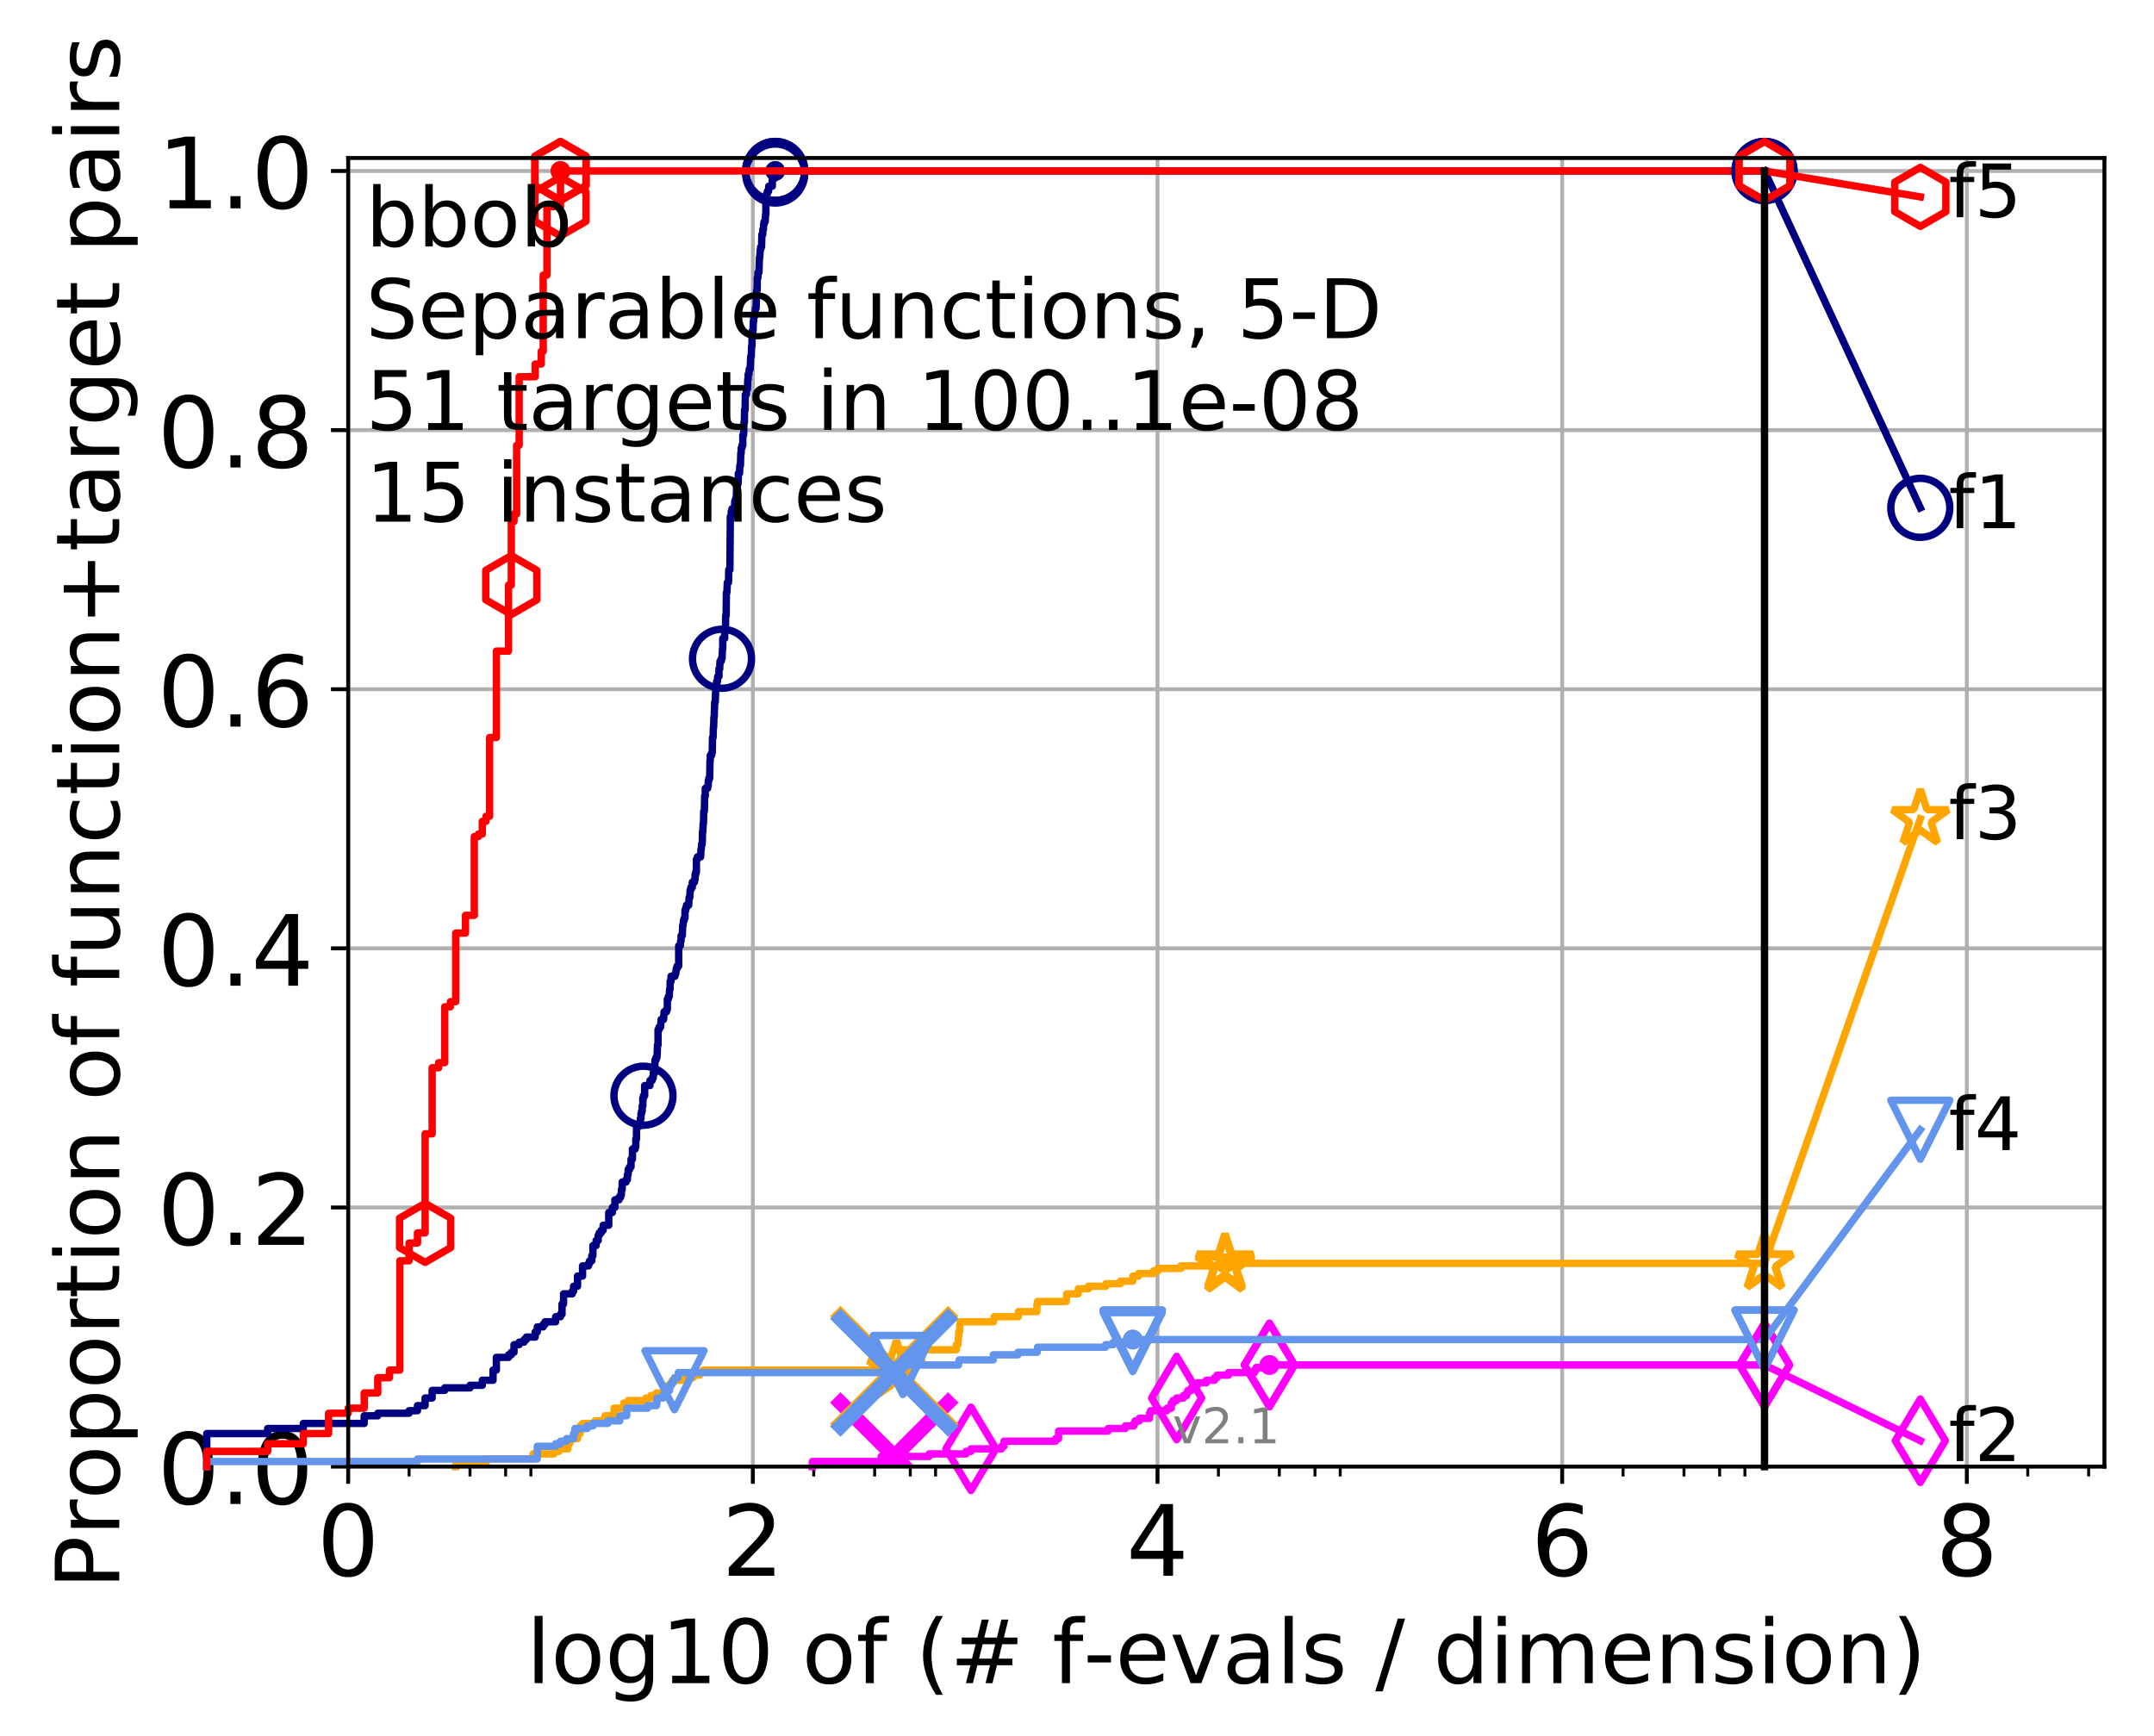 <?xml version="1.0" encoding="utf-8" standalone="no"?>
<!DOCTYPE svg PUBLIC "-//W3C//DTD SVG 1.1//EN"
  "http://www.w3.org/Graphics/SVG/1.1/DTD/svg11.dtd">
<!-- Created with matplotlib (http://matplotlib.org/) -->
<svg height="353pt" version="1.1" viewBox="0 0 438 353" width="438pt" xmlns="http://www.w3.org/2000/svg" xmlns:xlink="http://www.w3.org/1999/xlink">
 <defs>
  <style type="text/css">
*{stroke-linecap:butt;stroke-linejoin:round;}
  </style>
 </defs>
 <g id="figure_1">
  <g id="patch_1">
   <path d="M 0 353.222 
L 438.62 353.222 
L 438.62 0 
L 0 0 
z
" style="fill:#ffffff;"/>
  </g>
  <g id="axes_1">
   <g id="patch_2">
    <path d="M 70.8 298.245 
L 427.92 298.245 
L 427.92 32.133 
L 70.8 32.133 
z
" style="fill:#ffffff;"/>
   </g>
   <g id="matplotlib.axis_1">
    <g id="xtick_1">
     <g id="line2d_1">
      <path clip-path="url(#p7047ecd870)" d="M 70.8 298.245 
L 70.8 32.133 
" style="fill:none;stroke:#b0b0b0;stroke-linecap:square;stroke-width:0.8;"/>
     </g>
     <g id="line2d_2">
      <defs>
       <path d="M 0 0 
L 0 3.5 
" id="md9104c2214" style="stroke:#000000;stroke-width:0.8;"/>
      </defs>
      <g>
       <use style="stroke:#000000;stroke-width:0.8;" x="70.8" xlink:href="#md9104c2214" y="298.245"/>
      </g>
     </g>
     <g id="text_1">
      <!-- 0 -->
      <defs>
       <path d="M 31.781 66.406 
Q 24.172 66.406 20.328 58.906 
Q 16.5 51.422 16.5 36.375 
Q 16.5 21.391 20.328 13.891 
Q 24.172 6.391 31.781 6.391 
Q 39.453 6.391 43.281 13.891 
Q 47.125 21.391 47.125 36.375 
Q 47.125 51.422 43.281 58.906 
Q 39.453 66.406 31.781 66.406 
M 31.781 74.219 
Q 44.047 74.219 50.516 64.516 
Q 56.984 54.828 56.984 36.375 
Q 56.984 17.969 50.516 8.266 
Q 44.047 -1.422 31.781 -1.422 
Q 19.531 -1.422 13.062 8.266 
Q 6.594 17.969 6.594 36.375 
Q 6.594 54.828 13.062 64.516 
Q 19.531 74.219 31.781 74.219 
" id="DejaVuSans-30"/>
      </defs>
      <g transform="translate(64.438 320.442)scale(0.2 -0.2)">
       <use xlink:href="#DejaVuSans-30"/>
      </g>
     </g>
    </g>
    <g id="xtick_2">
     <g id="line2d_3">
      <path clip-path="url(#p7047ecd870)" d="M 153.086 298.245 
L 153.086 32.133 
" style="fill:none;stroke:#b0b0b0;stroke-linecap:square;stroke-width:0.8;"/>
     </g>
     <g id="line2d_4">
      <g>
       <use style="stroke:#000000;stroke-width:0.8;" x="153.086" xlink:href="#md9104c2214" y="298.245"/>
      </g>
     </g>
     <g id="text_2">
      <!-- 2 -->
      <defs>
       <path d="M 19.188 8.297 
L 53.609 8.297 
L 53.609 0 
L 7.328 0 
L 7.328 8.297 
Q 12.938 14.109 22.625 23.891 
Q 32.328 33.688 34.812 36.531 
Q 39.547 41.844 41.422 45.531 
Q 43.312 49.219 43.312 52.781 
Q 43.312 58.594 39.234 62.25 
Q 35.156 65.922 28.609 65.922 
Q 23.969 65.922 18.812 64.312 
Q 13.672 62.703 7.812 59.422 
L 7.812 69.391 
Q 13.766 71.781 18.938 73 
Q 24.125 74.219 28.422 74.219 
Q 39.75 74.219 46.484 68.547 
Q 53.219 62.891 53.219 53.422 
Q 53.219 48.922 51.531 44.891 
Q 49.859 40.875 45.406 35.406 
Q 44.188 33.984 37.641 27.219 
Q 31.109 20.453 19.188 8.297 
" id="DejaVuSans-32"/>
      </defs>
      <g transform="translate(146.723 320.442)scale(0.2 -0.2)">
       <use xlink:href="#DejaVuSans-32"/>
      </g>
     </g>
    </g>
    <g id="xtick_3">
     <g id="line2d_5">
      <path clip-path="url(#p7047ecd870)" d="M 235.371 298.245 
L 235.371 32.133 
" style="fill:none;stroke:#b0b0b0;stroke-linecap:square;stroke-width:0.8;"/>
     </g>
     <g id="line2d_6">
      <g>
       <use style="stroke:#000000;stroke-width:0.8;" x="235.371" xlink:href="#md9104c2214" y="298.245"/>
      </g>
     </g>
     <g id="text_3">
      <!-- 4 -->
      <defs>
       <path d="M 37.797 64.312 
L 12.891 25.391 
L 37.797 25.391 
z
M 35.203 72.906 
L 47.609 72.906 
L 47.609 25.391 
L 58.016 25.391 
L 58.016 17.188 
L 47.609 17.188 
L 47.609 0 
L 37.797 0 
L 37.797 17.188 
L 4.891 17.188 
L 4.891 26.703 
z
" id="DejaVuSans-34"/>
      </defs>
      <g transform="translate(229.009 320.442)scale(0.2 -0.2)">
       <use xlink:href="#DejaVuSans-34"/>
      </g>
     </g>
    </g>
    <g id="xtick_4">
     <g id="line2d_7">
      <path clip-path="url(#p7047ecd870)" d="M 317.657 298.245 
L 317.657 32.133 
" style="fill:none;stroke:#b0b0b0;stroke-linecap:square;stroke-width:0.8;"/>
     </g>
     <g id="line2d_8">
      <g>
       <use style="stroke:#000000;stroke-width:0.8;" x="317.657" xlink:href="#md9104c2214" y="298.245"/>
      </g>
     </g>
     <g id="text_4">
      <!-- 6 -->
      <defs>
       <path d="M 33.016 40.375 
Q 26.375 40.375 22.484 35.828 
Q 18.609 31.297 18.609 23.391 
Q 18.609 15.531 22.484 10.953 
Q 26.375 6.391 33.016 6.391 
Q 39.656 6.391 43.531 10.953 
Q 47.406 15.531 47.406 23.391 
Q 47.406 31.297 43.531 35.828 
Q 39.656 40.375 33.016 40.375 
M 52.594 71.297 
L 52.594 62.312 
Q 48.875 64.062 45.094 64.984 
Q 41.312 65.922 37.594 65.922 
Q 27.828 65.922 22.672 59.328 
Q 17.531 52.734 16.797 39.406 
Q 19.672 43.656 24.016 45.922 
Q 28.375 48.188 33.594 48.188 
Q 44.578 48.188 50.953 41.516 
Q 57.328 34.859 57.328 23.391 
Q 57.328 12.156 50.688 5.359 
Q 44.047 -1.422 33.016 -1.422 
Q 20.359 -1.422 13.672 8.266 
Q 6.984 17.969 6.984 36.375 
Q 6.984 53.656 15.188 63.938 
Q 23.391 74.219 37.203 74.219 
Q 40.922 74.219 44.703 73.484 
Q 48.484 72.75 52.594 71.297 
" id="DejaVuSans-36"/>
      </defs>
      <g transform="translate(311.295 320.442)scale(0.2 -0.2)">
       <use xlink:href="#DejaVuSans-36"/>
      </g>
     </g>
    </g>
    <g id="xtick_5">
     <g id="line2d_9">
      <path clip-path="url(#p7047ecd870)" d="M 399.943 298.245 
L 399.943 32.133 
" style="fill:none;stroke:#b0b0b0;stroke-linecap:square;stroke-width:0.8;"/>
     </g>
     <g id="line2d_10">
      <g>
       <use style="stroke:#000000;stroke-width:0.8;" x="399.943" xlink:href="#md9104c2214" y="298.245"/>
      </g>
     </g>
     <g id="text_5">
      <!-- 8 -->
      <defs>
       <path d="M 31.781 34.625 
Q 24.75 34.625 20.719 30.859 
Q 16.703 27.094 16.703 20.516 
Q 16.703 13.922 20.719 10.156 
Q 24.75 6.391 31.781 6.391 
Q 38.812 6.391 42.859 10.172 
Q 46.922 13.969 46.922 20.516 
Q 46.922 27.094 42.891 30.859 
Q 38.875 34.625 31.781 34.625 
M 21.922 38.812 
Q 15.578 40.375 12.031 44.719 
Q 8.5 49.078 8.5 55.328 
Q 8.5 64.062 14.719 69.141 
Q 20.953 74.219 31.781 74.219 
Q 42.672 74.219 48.875 69.141 
Q 55.078 64.062 55.078 55.328 
Q 55.078 49.078 51.531 44.719 
Q 48 40.375 41.703 38.812 
Q 48.828 37.156 52.797 32.312 
Q 56.781 27.484 56.781 20.516 
Q 56.781 9.906 50.312 4.234 
Q 43.844 -1.422 31.781 -1.422 
Q 19.734 -1.422 13.25 4.234 
Q 6.781 9.906 6.781 20.516 
Q 6.781 27.484 10.781 32.312 
Q 14.797 37.156 21.922 38.812 
M 18.312 54.391 
Q 18.312 48.734 21.844 45.562 
Q 25.391 42.391 31.781 42.391 
Q 38.141 42.391 41.719 45.562 
Q 45.312 48.734 45.312 54.391 
Q 45.312 60.062 41.719 63.234 
Q 38.141 66.406 31.781 66.406 
Q 25.391 66.406 21.844 63.234 
Q 18.312 60.062 18.312 54.391 
" id="DejaVuSans-38"/>
      </defs>
      <g transform="translate(393.58 320.442)scale(0.2 -0.2)">
       <use xlink:href="#DejaVuSans-38"/>
      </g>
     </g>
    </g>
    <g id="xtick_6">
     <g id="line2d_11">
      <defs>
       <path d="M 0 0 
L 0 2 
" id="m3db2adce05" style="stroke:#000000;stroke-width:0.6;"/>
      </defs>
      <g>
       <use style="stroke:#000000;stroke-width:0.6;" x="83.185" xlink:href="#m3db2adce05" y="298.245"/>
      </g>
     </g>
    </g>
    <g id="xtick_7">
     <g id="line2d_12">
      <g>
       <use style="stroke:#000000;stroke-width:0.6;" x="95.57" xlink:href="#m3db2adce05" y="298.245"/>
      </g>
     </g>
    </g>
    <g id="xtick_8">
     <g id="line2d_13">
      <g>
       <use style="stroke:#000000;stroke-width:0.6;" x="102.815" xlink:href="#m3db2adce05" y="298.245"/>
      </g>
     </g>
    </g>
    <g id="xtick_9">
     <g id="line2d_14">
      <g>
       <use style="stroke:#000000;stroke-width:0.6;" x="107.956" xlink:href="#m3db2adce05" y="298.245"/>
      </g>
     </g>
    </g>
    <g id="xtick_10">
     <g id="line2d_15">
      <g>
       <use style="stroke:#000000;stroke-width:0.6;" x="165.471" xlink:href="#m3db2adce05" y="298.245"/>
      </g>
     </g>
    </g>
    <g id="xtick_11">
     <g id="line2d_16">
      <g>
       <use style="stroke:#000000;stroke-width:0.6;" x="177.856" xlink:href="#m3db2adce05" y="298.245"/>
      </g>
     </g>
    </g>
    <g id="xtick_12">
     <g id="line2d_17">
      <g>
       <use style="stroke:#000000;stroke-width:0.6;" x="185.101" xlink:href="#m3db2adce05" y="298.245"/>
      </g>
     </g>
    </g>
    <g id="xtick_13">
     <g id="line2d_18">
      <g>
       <use style="stroke:#000000;stroke-width:0.6;" x="190.241" xlink:href="#m3db2adce05" y="298.245"/>
      </g>
     </g>
    </g>
    <g id="xtick_14">
     <g id="line2d_19">
      <g>
       <use style="stroke:#000000;stroke-width:0.6;" x="247.757" xlink:href="#m3db2adce05" y="298.245"/>
      </g>
     </g>
    </g>
    <g id="xtick_15">
     <g id="line2d_20">
      <g>
       <use style="stroke:#000000;stroke-width:0.6;" x="260.142" xlink:href="#m3db2adce05" y="298.245"/>
      </g>
     </g>
    </g>
    <g id="xtick_16">
     <g id="line2d_21">
      <g>
       <use style="stroke:#000000;stroke-width:0.6;" x="267.387" xlink:href="#m3db2adce05" y="298.245"/>
      </g>
     </g>
    </g>
    <g id="xtick_17">
     <g id="line2d_22">
      <g>
       <use style="stroke:#000000;stroke-width:0.6;" x="272.527" xlink:href="#m3db2adce05" y="298.245"/>
      </g>
     </g>
    </g>
    <g id="xtick_18">
     <g id="line2d_23">
      <g>
       <use style="stroke:#000000;stroke-width:0.6;" x="330.042" xlink:href="#m3db2adce05" y="298.245"/>
      </g>
     </g>
    </g>
    <g id="xtick_19">
     <g id="line2d_24">
      <g>
       <use style="stroke:#000000;stroke-width:0.6;" x="342.428" xlink:href="#m3db2adce05" y="298.245"/>
      </g>
     </g>
    </g>
    <g id="xtick_20">
     <g id="line2d_25">
      <g>
       <use style="stroke:#000000;stroke-width:0.6;" x="349.673" xlink:href="#m3db2adce05" y="298.245"/>
      </g>
     </g>
    </g>
    <g id="xtick_21">
     <g id="line2d_26">
      <g>
       <use style="stroke:#000000;stroke-width:0.6;" x="354.813" xlink:href="#m3db2adce05" y="298.245"/>
      </g>
     </g>
    </g>
    <g id="xtick_22">
     <g id="line2d_27">
      <g>
       <use style="stroke:#000000;stroke-width:0.6;" x="412.328" xlink:href="#m3db2adce05" y="298.245"/>
      </g>
     </g>
    </g>
    <g id="xtick_23">
     <g id="line2d_28">
      <g>
       <use style="stroke:#000000;stroke-width:0.6;" x="424.713" xlink:href="#m3db2adce05" y="298.245"/>
      </g>
     </g>
    </g>
    <g id="text_6">
     <!-- log10 of (# f-evals / dimension) -->
     <defs>
      <path d="M 9.422 75.984 
L 18.406 75.984 
L 18.406 0 
L 9.422 0 
z
" id="DejaVuSans-6c"/>
      <path d="M 30.609 48.391 
Q 23.391 48.391 19.188 42.75 
Q 14.984 37.109 14.984 27.297 
Q 14.984 17.484 19.156 11.844 
Q 23.344 6.203 30.609 6.203 
Q 37.797 6.203 41.984 11.859 
Q 46.188 17.531 46.188 27.297 
Q 46.188 37.016 41.984 42.703 
Q 37.797 48.391 30.609 48.391 
M 30.609 56 
Q 42.328 56 49.016 48.375 
Q 55.719 40.766 55.719 27.297 
Q 55.719 13.875 49.016 6.219 
Q 42.328 -1.422 30.609 -1.422 
Q 18.844 -1.422 12.172 6.219 
Q 5.516 13.875 5.516 27.297 
Q 5.516 40.766 12.172 48.375 
Q 18.844 56 30.609 56 
" id="DejaVuSans-6f"/>
      <path d="M 45.406 27.984 
Q 45.406 37.75 41.375 43.109 
Q 37.359 48.484 30.078 48.484 
Q 22.859 48.484 18.828 43.109 
Q 14.797 37.75 14.797 27.984 
Q 14.797 18.266 18.828 12.891 
Q 22.859 7.516 30.078 7.516 
Q 37.359 7.516 41.375 12.891 
Q 45.406 18.266 45.406 27.984 
M 54.391 6.781 
Q 54.391 -7.172 48.188 -13.984 
Q 42 -20.797 29.203 -20.797 
Q 24.469 -20.797 20.266 -20.094 
Q 16.062 -19.391 12.109 -17.922 
L 12.109 -9.188 
Q 16.062 -11.328 19.922 -12.344 
Q 23.781 -13.375 27.781 -13.375 
Q 36.625 -13.375 41.016 -8.766 
Q 45.406 -4.156 45.406 5.172 
L 45.406 9.625 
Q 42.625 4.781 38.281 2.391 
Q 33.938 0 27.875 0 
Q 17.828 0 11.672 7.656 
Q 5.516 15.328 5.516 27.984 
Q 5.516 40.672 11.672 48.328 
Q 17.828 56 27.875 56 
Q 33.938 56 38.281 53.609 
Q 42.625 51.219 45.406 46.391 
L 45.406 54.688 
L 54.391 54.688 
z
" id="DejaVuSans-67"/>
      <path d="M 12.406 8.297 
L 28.516 8.297 
L 28.516 63.922 
L 10.984 60.406 
L 10.984 69.391 
L 28.422 72.906 
L 38.281 72.906 
L 38.281 8.297 
L 54.391 8.297 
L 54.391 0 
L 12.406 0 
z
" id="DejaVuSans-31"/>
      <path id="DejaVuSans-20"/>
      <path d="M 37.109 75.984 
L 37.109 68.5 
L 28.516 68.5 
Q 23.688 68.5 21.797 66.547 
Q 19.922 64.594 19.922 59.516 
L 19.922 54.688 
L 34.719 54.688 
L 34.719 47.703 
L 19.922 47.703 
L 19.922 0 
L 10.891 0 
L 10.891 47.703 
L 2.297 47.703 
L 2.297 54.688 
L 10.891 54.688 
L 10.891 58.5 
Q 10.891 67.625 15.141 71.797 
Q 19.391 75.984 28.609 75.984 
z
" id="DejaVuSans-66"/>
      <path d="M 31 75.875 
Q 24.469 64.656 21.281 53.656 
Q 18.109 42.672 18.109 31.391 
Q 18.109 20.125 21.312 9.062 
Q 24.516 -2 31 -13.188 
L 23.188 -13.188 
Q 15.875 -1.703 12.234 9.375 
Q 8.594 20.453 8.594 31.391 
Q 8.594 42.281 12.203 53.312 
Q 15.828 64.359 23.188 75.875 
z
" id="DejaVuSans-28"/>
      <path d="M 51.125 44 
L 36.922 44 
L 32.812 27.688 
L 47.125 27.688 
z
M 43.797 71.781 
L 38.719 51.516 
L 52.984 51.516 
L 58.109 71.781 
L 65.922 71.781 
L 60.891 51.516 
L 76.125 51.516 
L 76.125 44 
L 58.984 44 
L 54.984 27.688 
L 70.516 27.688 
L 70.516 20.219 
L 53.078 20.219 
L 48 0 
L 40.188 0 
L 45.219 20.219 
L 30.906 20.219 
L 25.875 0 
L 18.016 0 
L 23.094 20.219 
L 7.719 20.219 
L 7.719 27.688 
L 24.906 27.688 
L 29 44 
L 13.281 44 
L 13.281 51.516 
L 30.906 51.516 
L 35.891 71.781 
z
" id="DejaVuSans-23"/>
      <path d="M 4.891 31.391 
L 31.203 31.391 
L 31.203 23.391 
L 4.891 23.391 
z
" id="DejaVuSans-2d"/>
      <path d="M 56.203 29.594 
L 56.203 25.203 
L 14.891 25.203 
Q 15.484 15.922 20.484 11.062 
Q 25.484 6.203 34.422 6.203 
Q 39.594 6.203 44.453 7.469 
Q 49.312 8.734 54.109 11.281 
L 54.109 2.781 
Q 49.266 0.734 44.188 -0.344 
Q 39.109 -1.422 33.891 -1.422 
Q 20.797 -1.422 13.156 6.188 
Q 5.516 13.812 5.516 26.812 
Q 5.516 40.234 12.766 48.109 
Q 20.016 56 32.328 56 
Q 43.359 56 49.781 48.891 
Q 56.203 41.797 56.203 29.594 
M 47.219 32.234 
Q 47.125 39.594 43.094 43.984 
Q 39.062 48.391 32.422 48.391 
Q 24.906 48.391 20.391 44.141 
Q 15.875 39.891 15.188 32.172 
z
" id="DejaVuSans-65"/>
      <path d="M 2.984 54.688 
L 12.5 54.688 
L 29.594 8.797 
L 46.688 54.688 
L 56.203 54.688 
L 35.688 0 
L 23.484 0 
z
" id="DejaVuSans-76"/>
      <path d="M 34.281 27.484 
Q 23.391 27.484 19.188 25 
Q 14.984 22.516 14.984 16.5 
Q 14.984 11.719 18.141 8.906 
Q 21.297 6.109 26.703 6.109 
Q 34.188 6.109 38.703 11.406 
Q 43.219 16.703 43.219 25.484 
L 43.219 27.484 
z
M 52.203 31.203 
L 52.203 0 
L 43.219 0 
L 43.219 8.297 
Q 40.141 3.328 35.547 0.953 
Q 30.953 -1.422 24.312 -1.422 
Q 15.922 -1.422 10.953 3.297 
Q 6 8.016 6 15.922 
Q 6 25.141 12.172 29.828 
Q 18.359 34.516 30.609 34.516 
L 43.219 34.516 
L 43.219 35.406 
Q 43.219 41.609 39.141 45 
Q 35.062 48.391 27.688 48.391 
Q 23 48.391 18.547 47.266 
Q 14.109 46.141 10.016 43.891 
L 10.016 52.203 
Q 14.938 54.109 19.578 55.047 
Q 24.219 56 28.609 56 
Q 40.484 56 46.344 49.844 
Q 52.203 43.703 52.203 31.203 
" id="DejaVuSans-61"/>
      <path d="M 44.281 53.078 
L 44.281 44.578 
Q 40.484 46.531 36.375 47.5 
Q 32.281 48.484 27.875 48.484 
Q 21.188 48.484 17.844 46.438 
Q 14.5 44.391 14.5 40.281 
Q 14.5 37.156 16.891 35.375 
Q 19.281 33.594 26.516 31.984 
L 29.594 31.297 
Q 39.156 29.25 43.188 25.516 
Q 47.219 21.781 47.219 15.094 
Q 47.219 7.469 41.188 3.016 
Q 35.156 -1.422 24.609 -1.422 
Q 20.219 -1.422 15.453 -0.562 
Q 10.688 0.297 5.422 2 
L 5.422 11.281 
Q 10.406 8.688 15.234 7.391 
Q 20.062 6.109 24.812 6.109 
Q 31.156 6.109 34.562 8.281 
Q 37.984 10.453 37.984 14.406 
Q 37.984 18.062 35.516 20.016 
Q 33.062 21.969 24.703 23.781 
L 21.578 24.516 
Q 13.234 26.266 9.516 29.906 
Q 5.812 33.547 5.812 39.891 
Q 5.812 47.609 11.281 51.797 
Q 16.75 56 26.812 56 
Q 31.781 56 36.172 55.266 
Q 40.578 54.547 44.281 53.078 
" id="DejaVuSans-73"/>
      <path d="M 25.391 72.906 
L 33.688 72.906 
L 8.297 -9.281 
L 0 -9.281 
z
" id="DejaVuSans-2f"/>
      <path d="M 45.406 46.391 
L 45.406 75.984 
L 54.391 75.984 
L 54.391 0 
L 45.406 0 
L 45.406 8.203 
Q 42.578 3.328 38.25 0.953 
Q 33.938 -1.422 27.875 -1.422 
Q 17.969 -1.422 11.734 6.484 
Q 5.516 14.406 5.516 27.297 
Q 5.516 40.188 11.734 48.094 
Q 17.969 56 27.875 56 
Q 33.938 56 38.25 53.625 
Q 42.578 51.266 45.406 46.391 
M 14.797 27.297 
Q 14.797 17.391 18.875 11.75 
Q 22.953 6.109 30.078 6.109 
Q 37.203 6.109 41.297 11.75 
Q 45.406 17.391 45.406 27.297 
Q 45.406 37.203 41.297 42.844 
Q 37.203 48.484 30.078 48.484 
Q 22.953 48.484 18.875 42.844 
Q 14.797 37.203 14.797 27.297 
" id="DejaVuSans-64"/>
      <path d="M 9.422 54.688 
L 18.406 54.688 
L 18.406 0 
L 9.422 0 
z
M 9.422 75.984 
L 18.406 75.984 
L 18.406 64.594 
L 9.422 64.594 
z
" id="DejaVuSans-69"/>
      <path d="M 52 44.188 
Q 55.375 50.25 60.062 53.125 
Q 64.75 56 71.094 56 
Q 79.641 56 84.281 50.016 
Q 88.922 44.047 88.922 33.016 
L 88.922 0 
L 79.891 0 
L 79.891 32.719 
Q 79.891 40.578 77.094 44.375 
Q 74.312 48.188 68.609 48.188 
Q 61.625 48.188 57.562 43.547 
Q 53.516 38.922 53.516 30.906 
L 53.516 0 
L 44.484 0 
L 44.484 32.719 
Q 44.484 40.625 41.703 44.406 
Q 38.922 48.188 33.109 48.188 
Q 26.219 48.188 22.156 43.531 
Q 18.109 38.875 18.109 30.906 
L 18.109 0 
L 9.078 0 
L 9.078 54.688 
L 18.109 54.688 
L 18.109 46.188 
Q 21.188 51.219 25.484 53.609 
Q 29.781 56 35.688 56 
Q 41.656 56 45.828 52.969 
Q 50 49.953 52 44.188 
" id="DejaVuSans-6d"/>
      <path d="M 54.891 33.016 
L 54.891 0 
L 45.906 0 
L 45.906 32.719 
Q 45.906 40.484 42.875 44.328 
Q 39.844 48.188 33.797 48.188 
Q 26.516 48.188 22.312 43.547 
Q 18.109 38.922 18.109 30.906 
L 18.109 0 
L 9.078 0 
L 9.078 54.688 
L 18.109 54.688 
L 18.109 46.188 
Q 21.344 51.125 25.703 53.562 
Q 30.078 56 35.797 56 
Q 45.219 56 50.047 50.172 
Q 54.891 44.344 54.891 33.016 
" id="DejaVuSans-6e"/>
      <path d="M 8.016 75.875 
L 15.828 75.875 
Q 23.141 64.359 26.781 53.312 
Q 30.422 42.281 30.422 31.391 
Q 30.422 20.453 26.781 9.375 
Q 23.141 -1.703 15.828 -13.188 
L 8.016 -13.188 
Q 14.5 -2 17.703 9.062 
Q 20.906 20.125 20.906 31.391 
Q 20.906 42.672 17.703 53.656 
Q 14.5 64.656 8.016 75.875 
" id="DejaVuSans-29"/>
     </defs>
     <g transform="translate(107.015 342.279)scale(0.18 -0.18)">
      <use xlink:href="#DejaVuSans-6c"/>
      <use x="27.783" xlink:href="#DejaVuSans-6f"/>
      <use x="88.965" xlink:href="#DejaVuSans-67"/>
      <use x="152.441" xlink:href="#DejaVuSans-31"/>
      <use x="216.064" xlink:href="#DejaVuSans-30"/>
      <use x="279.688" xlink:href="#DejaVuSans-20"/>
      <use x="311.475" xlink:href="#DejaVuSans-6f"/>
      <use x="372.656" xlink:href="#DejaVuSans-66"/>
      <use x="407.861" xlink:href="#DejaVuSans-20"/>
      <use x="439.648" xlink:href="#DejaVuSans-28"/>
      <use x="478.662" xlink:href="#DejaVuSans-23"/>
      <use x="562.451" xlink:href="#DejaVuSans-20"/>
      <use x="594.238" xlink:href="#DejaVuSans-66"/>
      <use x="629.365" xlink:href="#DejaVuSans-2d"/>
      <use x="665.449" xlink:href="#DejaVuSans-65"/>
      <use x="726.973" xlink:href="#DejaVuSans-76"/>
      <use x="786.152" xlink:href="#DejaVuSans-61"/>
      <use x="847.432" xlink:href="#DejaVuSans-6c"/>
      <use x="875.215" xlink:href="#DejaVuSans-73"/>
      <use x="927.314" xlink:href="#DejaVuSans-20"/>
      <use x="959.102" xlink:href="#DejaVuSans-2f"/>
      <use x="992.793" xlink:href="#DejaVuSans-20"/>
      <use x="1024.58" xlink:href="#DejaVuSans-64"/>
      <use x="1088.057" xlink:href="#DejaVuSans-69"/>
      <use x="1115.84" xlink:href="#DejaVuSans-6d"/>
      <use x="1213.252" xlink:href="#DejaVuSans-65"/>
      <use x="1274.775" xlink:href="#DejaVuSans-6e"/>
      <use x="1338.154" xlink:href="#DejaVuSans-73"/>
      <use x="1390.254" xlink:href="#DejaVuSans-69"/>
      <use x="1418.037" xlink:href="#DejaVuSans-6f"/>
      <use x="1479.219" xlink:href="#DejaVuSans-6e"/>
      <use x="1542.598" xlink:href="#DejaVuSans-29"/>
     </g>
    </g>
   </g>
   <g id="matplotlib.axis_2">
    <g id="ytick_1">
     <g id="line2d_29">
      <path clip-path="url(#p7047ecd870)" d="M 70.8 298.245 
L 427.92 298.245 
" style="fill:none;stroke:#b0b0b0;stroke-linecap:square;stroke-width:0.8;"/>
     </g>
     <g id="line2d_30">
      <defs>
       <path d="M 0 0 
L -3.5 0 
" id="mde3ee95883" style="stroke:#000000;stroke-width:0.8;"/>
      </defs>
      <g>
       <use style="stroke:#000000;stroke-width:0.8;" x="70.8" xlink:href="#mde3ee95883" y="298.245"/>
      </g>
     </g>
     <g id="text_7">
      <!-- 0.0 -->
      <defs>
       <path d="M 10.688 12.406 
L 21 12.406 
L 21 0 
L 10.688 0 
z
" id="DejaVuSans-2e"/>
      </defs>
      <g transform="translate(31.994 305.844)scale(0.2 -0.2)">
       <use xlink:href="#DejaVuSans-30"/>
       <use x="63.623" xlink:href="#DejaVuSans-2e"/>
       <use x="95.41" xlink:href="#DejaVuSans-30"/>
      </g>
     </g>
    </g>
    <g id="ytick_2">
     <g id="line2d_31">
      <path clip-path="url(#p7047ecd870)" d="M 70.8 245.55 
L 427.92 245.55 
" style="fill:none;stroke:#b0b0b0;stroke-linecap:square;stroke-width:0.8;"/>
     </g>
     <g id="line2d_32">
      <g>
       <use style="stroke:#000000;stroke-width:0.8;" x="70.8" xlink:href="#mde3ee95883" y="245.55"/>
      </g>
     </g>
     <g id="text_8">
      <!-- 0.2 -->
      <g transform="translate(31.994 253.148)scale(0.2 -0.2)">
       <use xlink:href="#DejaVuSans-30"/>
       <use x="63.623" xlink:href="#DejaVuSans-2e"/>
       <use x="95.41" xlink:href="#DejaVuSans-32"/>
      </g>
     </g>
    </g>
    <g id="ytick_3">
     <g id="line2d_33">
      <path clip-path="url(#p7047ecd870)" d="M 70.8 192.854 
L 427.92 192.854 
" style="fill:none;stroke:#b0b0b0;stroke-linecap:square;stroke-width:0.8;"/>
     </g>
     <g id="line2d_34">
      <g>
       <use style="stroke:#000000;stroke-width:0.8;" x="70.8" xlink:href="#mde3ee95883" y="192.854"/>
      </g>
     </g>
     <g id="text_9">
      <!-- 0.4 -->
      <g transform="translate(31.994 200.453)scale(0.2 -0.2)">
       <use xlink:href="#DejaVuSans-30"/>
       <use x="63.623" xlink:href="#DejaVuSans-2e"/>
       <use x="95.41" xlink:href="#DejaVuSans-34"/>
      </g>
     </g>
    </g>
    <g id="ytick_4">
     <g id="line2d_35">
      <path clip-path="url(#p7047ecd870)" d="M 70.8 140.159 
L 427.92 140.159 
" style="fill:none;stroke:#b0b0b0;stroke-linecap:square;stroke-width:0.8;"/>
     </g>
     <g id="line2d_36">
      <g>
       <use style="stroke:#000000;stroke-width:0.8;" x="70.8" xlink:href="#mde3ee95883" y="140.159"/>
      </g>
     </g>
     <g id="text_10">
      <!-- 0.6 -->
      <g transform="translate(31.994 147.757)scale(0.2 -0.2)">
       <use xlink:href="#DejaVuSans-30"/>
       <use x="63.623" xlink:href="#DejaVuSans-2e"/>
       <use x="95.41" xlink:href="#DejaVuSans-36"/>
      </g>
     </g>
    </g>
    <g id="ytick_5">
     <g id="line2d_37">
      <path clip-path="url(#p7047ecd870)" d="M 70.8 87.464 
L 427.92 87.464 
" style="fill:none;stroke:#b0b0b0;stroke-linecap:square;stroke-width:0.8;"/>
     </g>
     <g id="line2d_38">
      <g>
       <use style="stroke:#000000;stroke-width:0.8;" x="70.8" xlink:href="#mde3ee95883" y="87.464"/>
      </g>
     </g>
     <g id="text_11">
      <!-- 0.8 -->
      <g transform="translate(31.994 95.062)scale(0.2 -0.2)">
       <use xlink:href="#DejaVuSans-30"/>
       <use x="63.623" xlink:href="#DejaVuSans-2e"/>
       <use x="95.41" xlink:href="#DejaVuSans-38"/>
      </g>
     </g>
    </g>
    <g id="ytick_6">
     <g id="line2d_39">
      <path clip-path="url(#p7047ecd870)" d="M 70.8 34.768 
L 427.92 34.768 
" style="fill:none;stroke:#b0b0b0;stroke-linecap:square;stroke-width:0.8;"/>
     </g>
     <g id="line2d_40">
      <g>
       <use style="stroke:#000000;stroke-width:0.8;" x="70.8" xlink:href="#mde3ee95883" y="34.768"/>
      </g>
     </g>
     <g id="text_12">
      <!-- 1.0 -->
      <g transform="translate(31.994 42.367)scale(0.2 -0.2)">
       <use xlink:href="#DejaVuSans-31"/>
       <use x="63.623" xlink:href="#DejaVuSans-2e"/>
       <use x="95.41" xlink:href="#DejaVuSans-30"/>
      </g>
     </g>
    </g>
    <g id="text_13">
     <!-- Proportion of function+target pairs -->
     <defs>
      <path d="M 19.672 64.797 
L 19.672 37.406 
L 32.078 37.406 
Q 38.969 37.406 42.719 40.969 
Q 46.484 44.531 46.484 51.125 
Q 46.484 57.672 42.719 61.234 
Q 38.969 64.797 32.078 64.797 
z
M 9.812 72.906 
L 32.078 72.906 
Q 44.344 72.906 50.609 67.359 
Q 56.891 61.812 56.891 51.125 
Q 56.891 40.328 50.609 34.812 
Q 44.344 29.297 32.078 29.297 
L 19.672 29.297 
L 19.672 0 
L 9.812 0 
z
" id="DejaVuSans-50"/>
      <path d="M 41.109 46.297 
Q 39.594 47.172 37.812 47.578 
Q 36.031 48 33.891 48 
Q 26.266 48 22.188 43.047 
Q 18.109 38.094 18.109 28.812 
L 18.109 0 
L 9.078 0 
L 9.078 54.688 
L 18.109 54.688 
L 18.109 46.188 
Q 20.953 51.172 25.484 53.578 
Q 30.031 56 36.531 56 
Q 37.453 56 38.578 55.875 
Q 39.703 55.766 41.062 55.516 
z
" id="DejaVuSans-72"/>
      <path d="M 18.109 8.203 
L 18.109 -20.797 
L 9.078 -20.797 
L 9.078 54.688 
L 18.109 54.688 
L 18.109 46.391 
Q 20.953 51.266 25.266 53.625 
Q 29.594 56 35.594 56 
Q 45.562 56 51.781 48.094 
Q 58.016 40.188 58.016 27.297 
Q 58.016 14.406 51.781 6.484 
Q 45.562 -1.422 35.594 -1.422 
Q 29.594 -1.422 25.266 0.953 
Q 20.953 3.328 18.109 8.203 
M 48.688 27.297 
Q 48.688 37.203 44.609 42.844 
Q 40.531 48.484 33.406 48.484 
Q 26.266 48.484 22.188 42.844 
Q 18.109 37.203 18.109 27.297 
Q 18.109 17.391 22.188 11.75 
Q 26.266 6.109 33.406 6.109 
Q 40.531 6.109 44.609 11.75 
Q 48.688 17.391 48.688 27.297 
" id="DejaVuSans-70"/>
      <path d="M 18.312 70.219 
L 18.312 54.688 
L 36.812 54.688 
L 36.812 47.703 
L 18.312 47.703 
L 18.312 18.016 
Q 18.312 11.328 20.141 9.422 
Q 21.969 7.516 27.594 7.516 
L 36.812 7.516 
L 36.812 0 
L 27.594 0 
Q 17.188 0 13.234 3.875 
Q 9.281 7.766 9.281 18.016 
L 9.281 47.703 
L 2.688 47.703 
L 2.688 54.688 
L 9.281 54.688 
L 9.281 70.219 
z
" id="DejaVuSans-74"/>
      <path d="M 8.5 21.578 
L 8.5 54.688 
L 17.484 54.688 
L 17.484 21.922 
Q 17.484 14.156 20.5 10.266 
Q 23.531 6.391 29.594 6.391 
Q 36.859 6.391 41.078 11.031 
Q 45.312 15.672 45.312 23.688 
L 45.312 54.688 
L 54.297 54.688 
L 54.297 0 
L 45.312 0 
L 45.312 8.406 
Q 42.047 3.422 37.719 1 
Q 33.406 -1.422 27.688 -1.422 
Q 18.266 -1.422 13.375 4.438 
Q 8.5 10.297 8.5 21.578 
M 31.109 56 
z
" id="DejaVuSans-75"/>
      <path d="M 48.781 52.594 
L 48.781 44.188 
Q 44.969 46.297 41.141 47.344 
Q 37.312 48.391 33.406 48.391 
Q 24.656 48.391 19.812 42.844 
Q 14.984 37.312 14.984 27.297 
Q 14.984 17.281 19.812 11.734 
Q 24.656 6.203 33.406 6.203 
Q 37.312 6.203 41.141 7.25 
Q 44.969 8.297 48.781 10.406 
L 48.781 2.094 
Q 45.016 0.344 40.984 -0.531 
Q 36.969 -1.422 32.422 -1.422 
Q 20.062 -1.422 12.781 6.344 
Q 5.516 14.109 5.516 27.297 
Q 5.516 40.672 12.859 48.328 
Q 20.219 56 33.016 56 
Q 37.156 56 41.109 55.141 
Q 45.062 54.297 48.781 52.594 
" id="DejaVuSans-63"/>
      <path d="M 46 62.703 
L 46 35.5 
L 73.188 35.5 
L 73.188 27.203 
L 46 27.203 
L 46 0 
L 37.797 0 
L 37.797 27.203 
L 10.594 27.203 
L 10.594 35.5 
L 37.797 35.5 
L 37.797 62.703 
z
" id="DejaVuSans-2b"/>
     </defs>
     <g transform="translate(24.25 323.179)rotate(-90)scale(0.18 -0.18)">
      <use xlink:href="#DejaVuSans-50"/>
      <use x="60.287" xlink:href="#DejaVuSans-72"/>
      <use x="101.369" xlink:href="#DejaVuSans-6f"/>
      <use x="162.551" xlink:href="#DejaVuSans-70"/>
      <use x="226.027" xlink:href="#DejaVuSans-6f"/>
      <use x="287.209" xlink:href="#DejaVuSans-72"/>
      <use x="328.322" xlink:href="#DejaVuSans-74"/>
      <use x="367.531" xlink:href="#DejaVuSans-69"/>
      <use x="395.314" xlink:href="#DejaVuSans-6f"/>
      <use x="456.496" xlink:href="#DejaVuSans-6e"/>
      <use x="519.875" xlink:href="#DejaVuSans-20"/>
      <use x="551.662" xlink:href="#DejaVuSans-6f"/>
      <use x="612.844" xlink:href="#DejaVuSans-66"/>
      <use x="648.049" xlink:href="#DejaVuSans-20"/>
      <use x="679.836" xlink:href="#DejaVuSans-66"/>
      <use x="715.041" xlink:href="#DejaVuSans-75"/>
      <use x="778.42" xlink:href="#DejaVuSans-6e"/>
      <use x="841.799" xlink:href="#DejaVuSans-63"/>
      <use x="896.779" xlink:href="#DejaVuSans-74"/>
      <use x="935.988" xlink:href="#DejaVuSans-69"/>
      <use x="963.771" xlink:href="#DejaVuSans-6f"/>
      <use x="1024.953" xlink:href="#DejaVuSans-6e"/>
      <use x="1088.332" xlink:href="#DejaVuSans-2b"/>
      <use x="1172.121" xlink:href="#DejaVuSans-74"/>
      <use x="1211.33" xlink:href="#DejaVuSans-61"/>
      <use x="1272.609" xlink:href="#DejaVuSans-72"/>
      <use x="1313.707" xlink:href="#DejaVuSans-67"/>
      <use x="1377.184" xlink:href="#DejaVuSans-65"/>
      <use x="1438.707" xlink:href="#DejaVuSans-74"/>
      <use x="1477.916" xlink:href="#DejaVuSans-20"/>
      <use x="1509.703" xlink:href="#DejaVuSans-70"/>
      <use x="1573.18" xlink:href="#DejaVuSans-61"/>
      <use x="1634.459" xlink:href="#DejaVuSans-69"/>
      <use x="1662.242" xlink:href="#DejaVuSans-72"/>
      <use x="1703.355" xlink:href="#DejaVuSans-73"/>
     </g>
    </g>
   </g>
   <g id="line2d_41">
    <defs>
     <path d="M 0 1.5 
C 0.398 1.5 0.779 1.342 1.061 1.061 
C 1.342 0.779 1.5 0.398 1.5 0 
C 1.5 -0.398 1.342 -0.779 1.061 -1.061 
C 0.779 -1.342 0.398 -1.5 0 -1.5 
C -0.398 -1.5 -0.779 -1.342 -1.061 -1.061 
C -1.342 -0.779 -1.5 -0.398 -1.5 0 
C -1.5 0.398 -1.342 0.779 -1.061 1.061 
C -0.779 1.342 -0.398 1.5 0 1.5 
z
" id="m64493051f2" style="stroke:#000080;"/>
    </defs>
    <g>
     <use style="fill:#000080;stroke:#000080;" x="157.636" xlink:href="#m64493051f2" y="34.768"/>
     <use style="fill:#000080;stroke:#000080;" x="157.636" xlink:href="#m64493051f2" y="34.768"/>
    </g>
   </g>
   <g id="line2d_42">
    <path d="M 42.042 298.245 
L 42.042 291.529 
L 54.428 291.529 
L 54.428 290.496 
L 61.673 290.496 
L 61.673 289.463 
L 74.058 289.463 
L 74.058 287.913 
L 76.812 287.913 
L 76.812 287.396 
L 83.185 287.396 
L 83.185 286.88 
L 84.888 286.88 
L 84.888 285.846 
L 86.443 285.846 
L 86.443 284.297 
L 87.873 284.297 
L 87.873 282.747 
L 90.43 282.747 
L 90.43 282.23 
L 95.57 282.23 
L 95.57 281.713 
L 98.068 281.713 
L 98.068 280.68 
L 100.258 280.68 
L 100.258 278.614 
L 100.933 278.614 
L 100.933 276.031 
L 103.401 276.031 
L 103.401 275.514 
L 103.969 275.514 
L 103.969 274.997 
L 104.518 274.997 
L 104.518 273.448 
L 105.57 273.448 
L 105.57 272.931 
L 106.563 272.931 
L 106.563 272.414 
L 107.039 272.414 
L 107.039 271.898 
L 108.827 271.898 
L 108.827 270.864 
L 109.248 270.864 
L 109.248 269.831 
L 110.453 269.831 
L 110.453 269.315 
L 110.837 269.315 
L 110.837 268.798 
L 112.984 268.798 
L 112.984 267.765 
L 113.968 267.765 
L 113.968 267.248 
L 114.284 267.248 
L 114.284 265.182 
L 114.595 265.182 
L 114.595 263.115 
L 116.354 263.115 
L 116.354 262.598 
L 116.631 262.598 
L 116.631 261.565 
L 117.437 261.565 
L 117.437 259.499 
L 118.458 259.499 
L 118.458 257.432 
L 119.658 257.432 
L 119.658 256.916 
L 119.889 256.916 
L 119.889 256.399 
L 120.341 256.399 
L 120.341 255.366 
L 120.563 255.366 
L 120.563 253.299 
L 121.213 253.299 
L 121.213 252.266 
L 121.633 252.266 
L 121.633 251.233 
L 121.84 251.233 
L 121.84 250.716 
L 122.246 250.716 
L 122.246 250.2 
L 122.643 250.2 
L 122.643 249.166 
L 123.784 249.166 
L 123.784 246.583 
L 124.506 246.583 
L 124.506 245.55 
L 125.029 245.55 
L 125.029 244 
L 125.868 244 
L 125.868 243.483 
L 126.193 243.483 
L 126.193 242.967 
L 126.353 242.967 
L 126.353 241.934 
L 126.512 241.934 
L 126.512 240.384 
L 127.286 240.384 
L 127.286 239.867 
L 127.586 239.867 
L 127.586 238.834 
L 127.734 238.834 
L 127.734 237.801 
L 128.027 237.801 
L 128.027 237.284 
L 128.315 237.284 
L 128.315 235.734 
L 128.599 235.734 
L 128.599 233.668 
L 129.153 233.668 
L 129.153 233.151 
L 129.289 233.151 
L 129.289 231.601 
L 129.424 231.601 
L 129.424 229.018 
L 130.083 229.018 
L 130.083 228.501 
L 130.212 228.501 
L 130.212 227.468 
L 130.34 227.468 
L 130.34 226.435 
L 130.467 226.435 
L 130.467 225.918 
L 130.594 225.918 
L 130.594 224.885 
L 130.719 224.885 
L 130.719 223.335 
L 130.844 223.335 
L 130.844 222.819 
L 131.09 222.819 
L 131.09 220.752 
L 132.159 220.752 
L 132.159 219.719 
L 132.614 219.719 
L 132.614 219.202 
L 132.837 219.202 
L 132.837 218.169 
L 133.167 218.169 
L 133.167 215.586 
L 133.384 215.586 
L 133.384 215.069 
L 133.598 215.069 
L 133.704 212.486 
L 133.809 212.486 
L 133.809 209.386 
L 134.018 209.386 
L 134.018 208.87 
L 134.327 208.87 
L 134.429 207.32 
L 134.93 207.32 
L 135.028 205.77 
L 135.512 205.77 
L 135.512 205.253 
L 135.703 205.253 
L 135.703 203.187 
L 135.891 203.187 
L 135.891 202.67 
L 136.077 202.67 
L 136.169 201.12 
L 136.261 201.12 
L 136.261 199.571 
L 136.443 199.571 
L 136.443 198.537 
L 137.241 198.537 
L 137.241 198.021 
L 137.414 198.021 
L 137.5 196.987 
L 137.67 196.987 
L 137.67 196.471 
L 138.006 196.471 
L 138.006 192.338 
L 138.335 192.338 
L 138.416 191.305 
L 138.497 191.305 
L 138.497 190.271 
L 138.738 190.271 
L 138.818 188.205 
L 138.897 188.205 
L 138.976 187.172 
L 139.133 187.172 
L 139.133 186.655 
L 139.288 186.655 
L 139.288 185.105 
L 139.442 185.105 
L 139.442 184.589 
L 139.595 184.589 
L 139.595 184.072 
L 140.045 184.072 
L 140.119 182.522 
L 140.266 182.522 
L 140.339 180.972 
L 140.485 180.972 
L 140.485 180.456 
L 140.772 180.456 
L 140.772 179.422 
L 141.194 179.422 
L 141.194 178.906 
L 141.332 178.906 
L 141.332 177.872 
L 141.47 177.872 
L 141.47 177.356 
L 141.606 177.356 
L 141.606 174.773 
L 141.809 174.773 
L 141.809 174.256 
L 142.468 174.256 
L 142.533 172.706 
L 142.597 172.706 
L 142.662 171.673 
L 142.789 171.673 
L 142.853 169.09 
L 142.916 169.09 
L 142.979 167.54 
L 143.042 167.54 
L 143.104 164.957 
L 143.229 164.957 
L 143.291 161.857 
L 143.414 161.857 
L 143.414 160.307 
L 143.899 160.307 
L 143.899 159.791 
L 144.018 159.791 
L 144.018 158.757 
L 144.136 158.757 
L 144.136 158.241 
L 144.312 158.241 
L 144.37 154.624 
L 144.428 154.624 
L 144.428 153.591 
L 144.716 153.591 
L 144.716 153.075 
L 144.83 153.075 
L 144.887 149.975 
L 144.999 149.975 
L 145.055 147.908 
L 145.111 147.908 
L 145.167 145.842 
L 145.223 145.842 
L 145.333 142.742 
L 145.443 142.742 
L 145.553 139.642 
L 145.715 139.642 
L 145.715 138.609 
L 145.877 138.609 
L 145.93 137.576 
L 146.195 137.576 
L 146.195 136.026 
L 146.352 136.026 
L 146.404 134.476 
L 146.661 134.476 
L 146.661 133.96 
L 146.814 133.96 
L 146.916 131.893 
L 146.966 131.893 
L 146.966 129.827 
L 147.364 129.827 
L 147.364 128.277 
L 147.511 128.277 
L 147.56 125.177 
L 147.657 125.177 
L 147.706 120.527 
L 147.802 120.527 
L 147.898 118.461 
L 148.135 118.461 
L 148.182 115.878 
L 148.416 115.878 
L 148.508 105.029 
L 148.692 105.029 
L 148.692 103.995 
L 148.829 103.995 
L 148.829 103.479 
L 149.365 103.479 
L 149.409 101.929 
L 149.583 101.929 
L 149.583 101.412 
L 149.713 101.412 
L 149.799 98.829 
L 149.97 98.829 
L 149.97 98.313 
L 150.098 98.313 
L 150.14 96.246 
L 150.391 96.246 
L 150.432 94.696 
L 150.556 94.696 
L 150.638 92.113 
L 150.72 92.113 
L 150.72 91.08 
L 150.883 91.08 
L 150.883 90.563 
L 151.044 90.563 
L 151.044 88.497 
L 151.203 88.497 
L 151.282 85.914 
L 151.361 85.914 
L 151.401 83.331 
L 151.518 83.331 
L 151.557 80.231 
L 151.789 80.231 
L 151.789 79.198 
L 151.98 79.198 
L 152.056 77.131 
L 152.132 77.131 
L 152.132 76.098 
L 152.282 76.098 
L 152.356 75.065 
L 152.541 75.065 
L 152.652 72.482 
L 152.761 72.482 
L 152.834 70.415 
L 152.906 70.415 
L 152.942 67.315 
L 153.121 67.315 
L 153.193 65.249 
L 153.264 65.249 
L 153.264 64.216 
L 153.509 64.216 
L 153.614 62.666 
L 153.752 62.666 
L 153.855 59.049 
L 153.958 59.049 
L 153.992 56.466 
L 154.127 56.466 
L 154.127 55.433 
L 154.328 55.433 
L 154.428 52.333 
L 154.494 52.333 
L 154.593 50.783 
L 154.658 50.783 
L 154.658 50.267 
L 154.854 50.267 
L 154.918 47.684 
L 155.111 47.684 
L 155.111 46.65 
L 155.238 46.65 
L 155.27 45.617 
L 155.364 45.617 
L 155.364 45.101 
L 155.583 45.101 
L 155.676 43.551 
L 155.738 43.551 
L 155.738 40.451 
L 155.861 40.451 
L 155.861 39.418 
L 156.043 39.418 
L 156.043 38.901 
L 156.284 38.901 
L 156.314 37.868 
L 157.044 37.868 
L 157.044 36.318 
L 157.469 36.318 
L 157.469 35.285 
L 157.636 35.285 
L 157.636 34.768 
L 358.8 34.768 
L 358.8 34.768 
" style="fill:none;stroke:#000080;stroke-linecap:square;stroke-width:1.5;"/>
   </g>
   <g id="line2d_43">
    <defs>
     <path d="M 0 6 
C 1.591 6 3.117 5.368 4.243 4.243 
C 5.368 3.117 6 1.591 6 0 
C 6 -1.591 5.368 -3.117 4.243 -4.243 
C 3.117 -5.368 1.591 -6 0 -6 
C -1.591 -6 -3.117 -5.368 -4.243 -4.243 
C -5.368 -3.117 -6 -1.591 -6 0 
C -6 1.591 -5.368 3.117 -4.243 4.243 
C -3.117 5.368 -1.591 6 0 6 
z
" id="ma2759e91ea" style="stroke:#000080;stroke-width:1.5;"/>
    </defs>
    <g>
     <use style="fill:none;stroke:#000080;stroke-width:1.5;" x="130.844" xlink:href="#ma2759e91ea" y="222.819"/>
     <use style="fill:none;stroke:#000080;stroke-width:1.5;" x="146.814" xlink:href="#ma2759e91ea" y="133.96"/>
     <use style="fill:none;stroke:#000080;stroke-width:1.5;" x="157.636" xlink:href="#ma2759e91ea" y="35.285"/>
     <use style="fill:none;stroke:#000080;stroke-width:1.5;" x="157.636" xlink:href="#ma2759e91ea" y="34.768"/>
     <use style="fill:none;stroke:#000080;stroke-width:1.5;" x="157.636" xlink:href="#ma2759e91ea" y="34.768"/>
     <use style="fill:none;stroke:#000080;stroke-width:1.5;" x="358.8" xlink:href="#ma2759e91ea" y="34.768"/>
    </g>
   </g>
   <g id="line2d_44"/>
   <g id="line2d_45">
    <defs>
     <path d="M 0 1.5 
C 0.398 1.5 0.779 1.342 1.061 1.061 
C 1.342 0.779 1.5 0.398 1.5 0 
C 1.5 -0.398 1.342 -0.779 1.061 -1.061 
C 0.779 -1.342 0.398 -1.5 0 -1.5 
C -0.398 -1.5 -0.779 -1.342 -1.061 -1.061 
C -1.342 -0.779 -1.5 -0.398 -1.5 0 
C -1.5 0.398 -1.342 0.779 -1.061 1.061 
C -0.779 1.342 -0.398 1.5 0 1.5 
z
" id="mfbfe5c259f" style="stroke:#ff00ff;"/>
    </defs>
    <g>
     <use style="fill:#ff00ff;stroke:#ff00ff;" x="258.131" xlink:href="#mfbfe5c259f" y="277.58"/>
     <use style="fill:#ff00ff;stroke:#ff00ff;" x="258.131" xlink:href="#mfbfe5c259f" y="277.58"/>
    </g>
   </g>
   <g id="line2d_46">
    <path d="M 165.183 298.245 
L 165.183 297.212 
L 179.182 297.212 
L 179.182 296.179 
L 188.93 296.179 
L 188.93 295.662 
L 196.431 295.662 
L 196.431 295.146 
L 197.439 295.146 
L 197.439 294.629 
L 203.676 294.629 
L 203.676 294.112 
L 204.16 294.112 
L 204.16 293.079 
L 214.624 293.079 
L 214.624 292.563 
L 215.253 292.563 
L 215.253 291.013 
L 225.317 291.013 
L 225.317 290.496 
L 228.821 290.496 
L 228.821 289.979 
L 230.541 289.979 
L 230.541 289.463 
L 230.802 289.463 
L 230.802 288.946 
L 231.675 288.946 
L 231.675 288.43 
L 233.747 288.43 
L 233.747 287.396 
L 233.966 287.396 
L 233.966 286.88 
L 237.286 286.88 
L 237.286 286.363 
L 238.172 286.363 
L 238.172 285.33 
L 238.526 285.33 
L 238.526 284.813 
L 239.259 284.813 
L 239.259 284.297 
L 240.642 284.297 
L 240.642 283.78 
L 241.295 283.78 
L 241.295 283.263 
L 241.55 283.263 
L 241.55 282.747 
L 242.251 282.747 
L 242.251 282.23 
L 243.122 282.23 
L 243.122 281.713 
L 243.481 281.713 
L 243.481 281.197 
L 245.3 281.197 
L 245.3 280.68 
L 246.963 280.68 
L 246.963 280.164 
L 247.484 280.164 
L 247.484 279.647 
L 249.806 279.647 
L 249.806 279.13 
L 255.08 279.13 
L 255.08 278.614 
L 255.412 278.614 
L 255.412 278.097 
L 258.131 278.097 
L 258.131 277.58 
L 358.8 277.58 
" style="fill:none;stroke:#ff00ff;stroke-linecap:square;stroke-width:1.5;"/>
   </g>
   <g id="line2d_47">
    <defs>
     <path d="M -0 8.485 
L 5.091 0 
L 0 -8.485 
L -5.091 -0 
z
" id="m7474375ef3" style="stroke:#ff00ff;stroke-linejoin:miter;stroke-width:1.5;"/>
    </defs>
    <g>
     <use style="fill:none;stroke:#ff00ff;stroke-linejoin:miter;stroke-width:1.5;" x="197.439" xlink:href="#m7474375ef3" y="294.629"/>
     <use style="fill:none;stroke:#ff00ff;stroke-linejoin:miter;stroke-width:1.5;" x="239.259" xlink:href="#m7474375ef3" y="284.297"/>
     <use style="fill:none;stroke:#ff00ff;stroke-linejoin:miter;stroke-width:1.5;" x="258.131" xlink:href="#m7474375ef3" y="277.58"/>
     <use style="fill:none;stroke:#ff00ff;stroke-linejoin:miter;stroke-width:1.5;" x="258.131" xlink:href="#m7474375ef3" y="277.58"/>
     <use style="fill:none;stroke:#ff00ff;stroke-linejoin:miter;stroke-width:1.5;" x="358.8" xlink:href="#m7474375ef3" y="277.58"/>
    </g>
   </g>
   <g id="line2d_48"/>
   <g id="line2d_49">
    <path clip-path="url(#p7047ecd870)" d="M 181.843 296.179 
" style="fill:none;stroke:#ff00ff;stroke-linecap:square;stroke-width:1.5;"/>
    <defs>
     <path d="M -12 12 
L 12 -12 
M -12 -12 
L 12 12 
" id="m0b2ddd663c" style="stroke:#ff00ff;stroke-width:3;"/>
    </defs>
    <g clip-path="url(#p7047ecd870)">
     <use style="fill:#ff00ff;stroke:#ff00ff;stroke-width:3;" x="181.843" xlink:href="#m0b2ddd663c" y="296.179"/>
    </g>
   </g>
   <g id="line2d_50">
    <defs>
     <path d="M 0 1.5 
C 0.398 1.5 0.779 1.342 1.061 1.061 
C 1.342 0.779 1.5 0.398 1.5 0 
C 1.5 -0.398 1.342 -0.779 1.061 -1.061 
C 0.779 -1.342 0.398 -1.5 0 -1.5 
C -0.398 -1.5 -0.779 -1.342 -1.061 -1.061 
C -1.342 -0.779 -1.5 -0.398 -1.5 0 
C -1.5 0.398 -1.342 0.779 -1.061 1.061 
C -0.779 1.342 -0.398 1.5 0 1.5 
z
" id="m448d9c813b" style="stroke:#ffa500;"/>
    </defs>
    <g>
     <use style="fill:#ffa500;stroke:#ffa500;" x="249.091" xlink:href="#m448d9c813b" y="256.916"/>
     <use style="fill:#ffa500;stroke:#ffa500;" x="249.091" xlink:href="#m448d9c813b" y="256.916"/>
    </g>
   </g>
   <g id="line2d_51">
    <path d="M 92.667 298.245 
L 92.667 297.729 
L 98.828 297.729 
L 98.828 296.696 
L 108.397 296.696 
L 108.397 295.662 
L 112.644 295.662 
L 112.644 295.146 
L 113.646 295.146 
L 113.646 294.629 
L 115.496 294.629 
L 115.496 293.596 
L 115.786 293.596 
L 115.786 293.079 
L 116.072 293.079 
L 116.072 292.563 
L 117.437 292.563 
L 117.437 291.529 
L 117.955 291.529 
L 117.955 289.979 
L 118.458 289.979 
L 118.458 289.463 
L 120.999 289.463 
L 120.999 288.946 
L 123.031 288.946 
L 123.031 287.913 
L 124.856 287.913 
L 124.856 286.363 
L 126.825 286.363 
L 126.825 285.33 
L 127.734 285.33 
L 127.734 284.813 
L 131.333 284.813 
L 131.333 284.297 
L 132.388 284.297 
L 132.388 283.78 
L 133.491 283.78 
L 133.491 283.263 
L 135.608 283.263 
L 135.608 282.23 
L 135.797 282.23 
L 135.797 281.713 
L 136.443 281.713 
L 136.443 281.197 
L 136.713 281.197 
L 136.713 280.68 
L 139.595 280.68 
L 139.595 280.164 
L 140.914 280.164 
L 140.914 279.647 
L 142.273 279.647 
L 142.273 279.13 
L 142.979 279.13 
L 142.979 278.614 
L 182.281 278.614 
L 182.288 277.58 
L 182.42 277.58 
L 182.42 277.064 
L 182.898 277.064 
L 182.898 276.547 
L 183.132 276.547 
L 183.218 274.997 
L 183.695 274.997 
L 183.695 274.481 
L 194.452 274.481 
L 194.452 273.448 
L 194.781 273.448 
L 194.888 271.898 
L 194.929 271.898 
L 194.95 270.864 
L 195.111 270.864 
L 195.178 269.315 
L 195.246 269.315 
L 195.246 268.798 
L 202.025 268.798 
L 202.025 268.281 
L 202.158 268.281 
L 202.158 267.765 
L 207.06 267.765 
L 207.095 266.731 
L 210.834 266.731 
L 210.871 265.182 
L 210.959 265.182 
L 210.959 264.665 
L 216.816 264.665 
L 216.91 263.115 
L 219.241 263.115 
L 219.259 262.082 
L 221.335 262.082 
L 221.335 261.565 
L 224.879 261.565 
L 224.879 261.049 
L 227.835 261.049 
L 227.835 260.532 
L 230.351 260.532 
L 230.37 259.499 
L 231.515 259.499 
L 231.515 258.982 
L 234.55 258.982 
L 234.55 258.465 
L 235.462 258.465 
L 235.462 257.949 
L 240.129 257.949 
L 240.129 257.432 
L 249.091 257.432 
L 249.091 256.916 
L 358.8 256.916 
L 358.8 256.916 
" style="fill:none;stroke:#ffa500;stroke-linecap:square;stroke-width:1.5;"/>
   </g>
   <g id="line2d_52">
    <defs>
     <path d="M 0 -6 
L -1.347 -1.854 
L -5.706 -1.854 
L -2.18 0.708 
L -3.527 4.854 
L -0 2.292 
L 3.527 4.854 
L 2.18 0.708 
L 5.706 -1.854 
L 1.347 -1.854 
z
" id="m5e04104631" style="stroke:#ffa500;stroke-linejoin:bevel;stroke-width:1.5;"/>
    </defs>
    <g>
     <use style="fill:none;stroke:#ffa500;stroke-linejoin:bevel;stroke-width:1.5;" x="182.281" xlink:href="#m5e04104631" y="278.614"/>
     <use style="fill:none;stroke:#ffa500;stroke-linejoin:bevel;stroke-width:1.5;" x="249.091" xlink:href="#m5e04104631" y="257.432"/>
     <use style="fill:none;stroke:#ffa500;stroke-linejoin:bevel;stroke-width:1.5;" x="249.091" xlink:href="#m5e04104631" y="256.916"/>
     <use style="fill:none;stroke:#ffa500;stroke-linejoin:bevel;stroke-width:1.5;" x="249.091" xlink:href="#m5e04104631" y="256.916"/>
     <use style="fill:none;stroke:#ffa500;stroke-linejoin:bevel;stroke-width:1.5;" x="358.8" xlink:href="#m5e04104631" y="256.916"/>
    </g>
   </g>
   <g id="line2d_53"/>
   <g id="line2d_54">
    <path clip-path="url(#p7047ecd870)" d="M 181.843 278.614 
" style="fill:none;stroke:#ffa500;stroke-linecap:square;stroke-width:1.5;"/>
    <defs>
     <path d="M -12 12 
L 12 -12 
M -12 -12 
L 12 12 
" id="m78b93a7cf7" style="stroke:#ffa500;stroke-width:3;"/>
    </defs>
    <g clip-path="url(#p7047ecd870)">
     <use style="fill:#ffa500;stroke:#ffa500;stroke-width:3;" x="181.843" xlink:href="#m78b93a7cf7" y="278.614"/>
    </g>
   </g>
   <g id="line2d_55">
    <defs>
     <path d="M 0 1.5 
C 0.398 1.5 0.779 1.342 1.061 1.061 
C 1.342 0.779 1.5 0.398 1.5 0 
C 1.5 -0.398 1.342 -0.779 1.061 -1.061 
C 0.779 -1.342 0.398 -1.5 0 -1.5 
C -0.398 -1.5 -0.779 -1.342 -1.061 -1.061 
C -1.342 -0.779 -1.5 -0.398 -1.5 0 
C -1.5 0.398 -1.342 0.779 -1.061 1.061 
C -0.779 1.342 -0.398 1.5 0 1.5 
z
" id="m4f028bd081" style="stroke:#6495ed;"/>
    </defs>
    <g>
     <use style="fill:#6495ed;stroke:#6495ed;" x="230.332" xlink:href="#m4f028bd081" y="272.414"/>
     <use style="fill:#6495ed;stroke:#6495ed;" x="230.332" xlink:href="#m4f028bd081" y="272.414"/>
    </g>
   </g>
   <g id="line2d_56">
    <path d="M 42.042 298.245 
L 42.042 297.212 
L 84.888 297.212 
L 84.888 296.696 
L 109.248 296.696 
L 109.248 294.112 
L 112.984 294.112 
L 112.984 293.596 
L 113.968 293.596 
L 113.968 293.079 
L 115.201 293.079 
L 115.201 292.563 
L 116.631 292.563 
L 116.631 291.529 
L 116.904 291.529 
L 116.904 290.496 
L 119.424 290.496 
L 119.424 289.979 
L 120.563 289.979 
L 120.563 289.463 
L 123.599 289.463 
L 123.599 288.946 
L 126.031 288.946 
L 126.031 287.913 
L 127.436 287.913 
L 127.436 286.363 
L 131.692 286.363 
L 131.692 285.846 
L 133.491 285.846 
L 133.491 285.33 
L 133.598 285.33 
L 133.598 284.297 
L 134.831 284.297 
L 134.831 283.78 
L 135.126 283.78 
L 135.126 283.263 
L 135.32 283.263 
L 135.32 282.747 
L 136.169 282.747 
L 136.169 281.713 
L 136.534 281.713 
L 136.534 281.197 
L 136.891 281.197 
L 136.891 280.68 
L 137.155 280.68 
L 137.155 280.164 
L 137.839 280.164 
L 137.839 279.647 
L 137.922 279.647 
L 137.922 279.13 
L 182.674 279.13 
L 182.674 278.614 
L 182.891 278.614 
L 182.891 278.097 
L 183.598 278.097 
L 183.598 277.58 
L 194.909 277.58 
L 194.909 277.064 
L 195.022 277.064 
L 195.022 276.547 
L 201.974 276.547 
L 201.974 275.514 
L 206.976 275.514 
L 206.976 274.997 
L 210.903 274.997 
L 210.903 274.481 
L 210.966 274.481 
L 210.966 273.964 
L 224.827 273.964 
L 224.827 273.448 
L 226.379 273.448 
L 226.379 272.931 
L 230.332 272.931 
L 230.332 272.414 
L 358.8 272.414 
" style="fill:none;stroke:#6495ed;stroke-linecap:square;stroke-width:1.5;"/>
   </g>
   <g id="line2d_57">
    <defs>
     <path d="M -0 6 
L 6 -6 
L -6 -6 
z
" id="m85a8c874e4" style="stroke:#6495ed;stroke-linejoin:miter;stroke-width:1.5;"/>
    </defs>
    <g>
     <use style="fill:none;stroke:#6495ed;stroke-linejoin:miter;stroke-width:1.5;" x="137.155" xlink:href="#m85a8c874e4" y="280.68"/>
     <use style="fill:none;stroke:#6495ed;stroke-linejoin:miter;stroke-width:1.5;" x="183.598" xlink:href="#m85a8c874e4" y="277.58"/>
     <use style="fill:none;stroke:#6495ed;stroke-linejoin:miter;stroke-width:1.5;" x="230.332" xlink:href="#m85a8c874e4" y="272.931"/>
     <use style="fill:none;stroke:#6495ed;stroke-linejoin:miter;stroke-width:1.5;" x="230.332" xlink:href="#m85a8c874e4" y="272.414"/>
     <use style="fill:none;stroke:#6495ed;stroke-linejoin:miter;stroke-width:1.5;" x="230.332" xlink:href="#m85a8c874e4" y="272.414"/>
     <use style="fill:none;stroke:#6495ed;stroke-linejoin:miter;stroke-width:1.5;" x="358.8" xlink:href="#m85a8c874e4" y="272.414"/>
    </g>
   </g>
   <g id="line2d_58"/>
   <g id="line2d_59">
    <path clip-path="url(#p7047ecd870)" d="M 181.843 279.13 
" style="fill:none;stroke:#6495ed;stroke-linecap:square;stroke-width:1.5;"/>
    <defs>
     <path d="M -12 12 
L 12 -12 
M -12 -12 
L 12 12 
" id="mbbda9bf33c" style="stroke:#6495ed;stroke-width:3;"/>
    </defs>
    <g clip-path="url(#p7047ecd870)">
     <use style="fill:#6495ed;stroke:#6495ed;stroke-width:3;" x="181.843" xlink:href="#mbbda9bf33c" y="279.13"/>
    </g>
   </g>
   <g id="line2d_60">
    <defs>
     <path d="M 0 1.5 
C 0.398 1.5 0.779 1.342 1.061 1.061 
C 1.342 0.779 1.5 0.398 1.5 0 
C 1.5 -0.398 1.342 -0.779 1.061 -1.061 
C 0.779 -1.342 0.398 -1.5 0 -1.5 
C -0.398 -1.5 -0.779 -1.342 -1.061 -1.061 
C -1.342 -0.779 -1.5 -0.398 -1.5 0 
C -1.5 0.398 -1.342 0.779 -1.061 1.061 
C -0.779 1.342 -0.398 1.5 0 1.5 
z
" id="md2f9d054ee" style="stroke:#ff0000;"/>
    </defs>
    <g>
     <use style="fill:#ff0000;stroke:#ff0000;" x="113.968" xlink:href="#md2f9d054ee" y="34.768"/>
     <use style="fill:#ff0000;stroke:#ff0000;" x="113.968" xlink:href="#md2f9d054ee" y="34.768"/>
    </g>
   </g>
   <g id="line2d_61">
    <path d="M 42.042 298.245 
L 42.042 295.146 
L 54.428 295.146 
L 54.428 293.596 
L 61.673 293.596 
L 61.673 291.529 
L 66.813 291.529 
L 66.813 287.396 
L 70.8 287.396 
L 70.8 286.363 
L 74.058 286.363 
L 74.058 283.263 
L 76.812 283.263 
L 76.812 280.164 
L 79.198 280.164 
L 79.198 278.614 
L 81.303 278.614 
L 81.303 256.399 
L 83.185 256.399 
L 83.185 252.783 
L 84.888 252.783 
L 84.888 250.716 
L 86.443 250.716 
L 86.443 230.568 
L 87.873 230.568 
L 87.873 217.136 
L 89.197 217.136 
L 89.197 216.102 
L 90.43 216.102 
L 90.43 204.737 
L 91.583 204.737 
L 91.583 203.704 
L 92.667 203.704 
L 92.667 189.755 
L 94.654 189.755 
L 94.654 186.138 
L 96.442 186.138 
L 96.442 170.123 
L 97.273 170.123 
L 97.273 169.606 
L 98.068 169.606 
L 98.068 167.023 
L 98.828 167.023 
L 98.828 165.99 
L 99.558 165.99 
L 99.558 149.975 
L 100.933 149.975 
L 100.933 132.41 
L 103.401 132.41 
L 103.401 118.978 
L 103.969 118.978 
L 103.969 106.062 
L 104.518 106.062 
L 104.518 104.512 
L 105.052 104.512 
L 105.052 90.563 
L 105.57 90.563 
L 105.57 76.615 
L 108.827 76.615 
L 108.827 74.031 
L 110.06 74.031 
L 110.06 71.448 
L 110.453 71.448 
L 110.453 55.95 
L 111.213 55.95 
L 111.213 42.001 
L 113.968 42.001 
L 113.968 34.768 
L 358.8 34.768 
" style="fill:none;stroke:#ff0000;stroke-linecap:square;stroke-width:1.5;"/>
   </g>
   <g id="line2d_62">
    <defs>
     <path d="M 0 -6 
L -5.196 -3 
L -5.196 3 
L -0 6 
L 5.196 3 
L 5.196 -3 
z
" id="mbde021b9e8" style="stroke:#ff0000;stroke-linejoin:miter;stroke-width:1.5;"/>
    </defs>
    <g>
     <use style="fill:none;stroke:#ff0000;stroke-linejoin:miter;stroke-width:1.5;" x="86.443" xlink:href="#mbde021b9e8" y="250.716"/>
     <use style="fill:none;stroke:#ff0000;stroke-linejoin:miter;stroke-width:1.5;" x="103.969" xlink:href="#mbde021b9e8" y="118.978"/>
     <use style="fill:none;stroke:#ff0000;stroke-linejoin:miter;stroke-width:1.5;" x="113.968" xlink:href="#mbde021b9e8" y="42.001"/>
     <use style="fill:none;stroke:#ff0000;stroke-linejoin:miter;stroke-width:1.5;" x="113.968" xlink:href="#mbde021b9e8" y="34.768"/>
     <use style="fill:none;stroke:#ff0000;stroke-linejoin:miter;stroke-width:1.5;" x="113.968" xlink:href="#mbde021b9e8" y="34.768"/>
     <use style="fill:none;stroke:#ff0000;stroke-linejoin:miter;stroke-width:1.5;" x="358.8" xlink:href="#mbde021b9e8" y="34.768"/>
    </g>
   </g>
   <g id="line2d_63"/>
   <g id="line2d_64">
    <path d="M 358.8 277.58 
L 390.48 292.976 
" style="fill:none;stroke:#ff00ff;stroke-linecap:square;stroke-width:1.5;"/>
    <g>
     <use style="fill:none;stroke:#ff00ff;stroke-linejoin:miter;stroke-width:1.5;" x="358.8" xlink:href="#m7474375ef3" y="277.58"/>
     <use style="fill:none;stroke:#ff00ff;stroke-linejoin:miter;stroke-width:1.5;" x="390.48" xlink:href="#m7474375ef3" y="292.976"/>
    </g>
   </g>
   <g id="line2d_65">
    <path d="M 358.8 272.414 
L 390.48 229.741 
" style="fill:none;stroke:#6495ed;stroke-linecap:square;stroke-width:1.5;"/>
    <g>
     <use style="fill:none;stroke:#6495ed;stroke-linejoin:miter;stroke-width:1.5;" x="358.8" xlink:href="#m85a8c874e4" y="272.414"/>
     <use style="fill:none;stroke:#6495ed;stroke-linejoin:miter;stroke-width:1.5;" x="390.48" xlink:href="#m85a8c874e4" y="229.741"/>
    </g>
   </g>
   <g id="line2d_66">
    <path d="M 358.8 256.916 
L 390.48 166.507 
" style="fill:none;stroke:#ffa500;stroke-linecap:square;stroke-width:1.5;"/>
    <g>
     <use style="fill:none;stroke:#ffa500;stroke-linejoin:bevel;stroke-width:1.5;" x="358.8" xlink:href="#m5e04104631" y="256.916"/>
     <use style="fill:none;stroke:#ffa500;stroke-linejoin:bevel;stroke-width:1.5;" x="390.48" xlink:href="#m5e04104631" y="166.507"/>
    </g>
   </g>
   <g id="line2d_67">
    <path d="M 358.8 34.768 
L 390.48 103.272 
" style="fill:none;stroke:#000080;stroke-linecap:square;stroke-width:1.5;"/>
    <g>
     <use style="fill:none;stroke:#000080;stroke-width:1.5;" x="358.8" xlink:href="#ma2759e91ea" y="34.768"/>
     <use style="fill:none;stroke:#000080;stroke-width:1.5;" x="390.48" xlink:href="#ma2759e91ea" y="103.272"/>
    </g>
   </g>
   <g id="line2d_68">
    <path d="M 358.8 34.768 
L 390.48 40.038 
" style="fill:none;stroke:#ff0000;stroke-linecap:square;stroke-width:1.5;"/>
    <g>
     <use style="fill:none;stroke:#ff0000;stroke-linejoin:miter;stroke-width:1.5;" x="358.8" xlink:href="#mbde021b9e8" y="34.768"/>
     <use style="fill:none;stroke:#ff0000;stroke-linejoin:miter;stroke-width:1.5;" x="390.48" xlink:href="#mbde021b9e8" y="40.038"/>
    </g>
   </g>
   <g id="line2d_69">
    <path d="M 358.8 298.245 
L 358.8 34.768 
" style="fill:none;stroke:#000000;stroke-linecap:square;stroke-width:1.5;"/>
   </g>
   <g id="patch_3">
    <path d="M 70.8 298.245 
L 70.8 32.133 
" style="fill:none;stroke:#000000;stroke-linecap:square;stroke-linejoin:miter;stroke-width:0.8;"/>
   </g>
   <g id="patch_4">
    <path d="M 427.92 298.245 
L 427.92 32.133 
" style="fill:none;stroke:#000000;stroke-linecap:square;stroke-linejoin:miter;stroke-width:0.8;"/>
   </g>
   <g id="patch_5">
    <path d="M 70.8 298.245 
L 427.92 298.245 
" style="fill:none;stroke:#000000;stroke-linecap:square;stroke-linejoin:miter;stroke-width:0.8;"/>
   </g>
   <g id="patch_6">
    <path d="M 70.8 32.133 
L 427.92 32.133 
" style="fill:none;stroke:#000000;stroke-linecap:square;stroke-linejoin:miter;stroke-width:0.8;"/>
   </g>
   <g id="text_14">
    <!-- f2 -->
    <g transform="translate(396.24 297.115)scale(0.15 -0.15)">
     <use xlink:href="#DejaVuSans-66"/>
     <use x="35.205" xlink:href="#DejaVuSans-32"/>
    </g>
   </g>
   <g id="text_15">
    <!-- f4 -->
    <g transform="translate(396.24 233.88)scale(0.15 -0.15)">
     <use xlink:href="#DejaVuSans-66"/>
     <use x="35.205" xlink:href="#DejaVuSans-34"/>
    </g>
   </g>
   <g id="text_16">
    <!-- f3 -->
    <defs>
     <path d="M 40.578 39.312 
Q 47.656 37.797 51.625 33 
Q 55.609 28.219 55.609 21.188 
Q 55.609 10.406 48.188 4.484 
Q 40.766 -1.422 27.094 -1.422 
Q 22.516 -1.422 17.656 -0.516 
Q 12.797 0.391 7.625 2.203 
L 7.625 11.719 
Q 11.719 9.328 16.594 8.109 
Q 21.484 6.891 26.812 6.891 
Q 36.078 6.891 40.938 10.547 
Q 45.797 14.203 45.797 21.188 
Q 45.797 27.641 41.281 31.266 
Q 36.766 34.906 28.719 34.906 
L 20.219 34.906 
L 20.219 43.016 
L 29.109 43.016 
Q 36.375 43.016 40.234 45.922 
Q 44.094 48.828 44.094 54.297 
Q 44.094 59.906 40.109 62.906 
Q 36.141 65.922 28.719 65.922 
Q 24.656 65.922 20.016 65.031 
Q 15.375 64.156 9.812 62.312 
L 9.812 71.094 
Q 15.438 72.656 20.344 73.438 
Q 25.25 74.219 29.594 74.219 
Q 40.828 74.219 47.359 69.109 
Q 53.906 64.016 53.906 55.328 
Q 53.906 49.266 50.438 45.094 
Q 46.969 40.922 40.578 39.312 
" id="DejaVuSans-33"/>
    </defs>
    <g transform="translate(396.24 170.646)scale(0.15 -0.15)">
     <use xlink:href="#DejaVuSans-66"/>
     <use x="35.205" xlink:href="#DejaVuSans-33"/>
    </g>
   </g>
   <g id="text_17">
    <!-- f1 -->
    <g transform="translate(396.24 107.411)scale(0.15 -0.15)">
     <use xlink:href="#DejaVuSans-66"/>
     <use x="35.205" xlink:href="#DejaVuSans-31"/>
    </g>
   </g>
   <g id="text_18">
    <!-- f5 -->
    <defs>
     <path d="M 10.797 72.906 
L 49.516 72.906 
L 49.516 64.594 
L 19.828 64.594 
L 19.828 46.734 
Q 21.969 47.469 24.109 47.828 
Q 26.266 48.188 28.422 48.188 
Q 40.625 48.188 47.75 41.5 
Q 54.891 34.812 54.891 23.391 
Q 54.891 11.625 47.562 5.094 
Q 40.234 -1.422 26.906 -1.422 
Q 22.312 -1.422 17.547 -0.641 
Q 12.797 0.141 7.719 1.703 
L 7.719 11.625 
Q 12.109 9.234 16.797 8.062 
Q 21.484 6.891 26.703 6.891 
Q 35.156 6.891 40.078 11.328 
Q 45.016 15.766 45.016 23.391 
Q 45.016 31 40.078 35.438 
Q 35.156 39.891 26.703 39.891 
Q 22.75 39.891 18.812 39.016 
Q 14.891 38.141 10.797 36.281 
z
" id="DejaVuSans-35"/>
    </defs>
    <g transform="translate(396.24 44.177)scale(0.15 -0.15)">
     <use xlink:href="#DejaVuSans-66"/>
     <use x="35.205" xlink:href="#DejaVuSans-35"/>
    </g>
   </g>
   <g id="text_19">
    <!-- bbob -->
    <defs>
     <path d="M 48.688 27.297 
Q 48.688 37.203 44.609 42.844 
Q 40.531 48.484 33.406 48.484 
Q 26.266 48.484 22.188 42.844 
Q 18.109 37.203 18.109 27.297 
Q 18.109 17.391 22.188 11.75 
Q 26.266 6.109 33.406 6.109 
Q 40.531 6.109 44.609 11.75 
Q 48.688 17.391 48.688 27.297 
M 18.109 46.391 
Q 20.953 51.266 25.266 53.625 
Q 29.594 56 35.594 56 
Q 45.562 56 51.781 48.094 
Q 58.016 40.188 58.016 27.297 
Q 58.016 14.406 51.781 6.484 
Q 45.562 -1.422 35.594 -1.422 
Q 29.594 -1.422 25.266 0.953 
Q 20.953 3.328 18.109 8.203 
L 18.109 0 
L 9.078 0 
L 9.078 75.984 
L 18.109 75.984 
z
" id="DejaVuSans-62"/>
    </defs>
    <g transform="translate(74.371 50.115)scale(0.167 -0.167)">
     <use xlink:href="#DejaVuSans-62"/>
     <use x="63.477" xlink:href="#DejaVuSans-62"/>
     <use x="126.953" xlink:href="#DejaVuSans-6f"/>
     <use x="188.135" xlink:href="#DejaVuSans-62"/>
    </g>
    <!-- Separable functions, 5-D -->
    <defs>
     <path d="M 53.516 70.516 
L 53.516 60.891 
Q 47.906 63.578 42.922 64.891 
Q 37.938 66.219 33.297 66.219 
Q 25.25 66.219 20.875 63.094 
Q 16.5 59.969 16.5 54.203 
Q 16.5 49.359 19.406 46.891 
Q 22.312 44.438 30.422 42.922 
L 36.375 41.703 
Q 47.406 39.594 52.656 34.297 
Q 57.906 29 57.906 20.125 
Q 57.906 9.516 50.797 4.047 
Q 43.703 -1.422 29.984 -1.422 
Q 24.812 -1.422 18.969 -0.25 
Q 13.141 0.922 6.891 3.219 
L 6.891 13.375 
Q 12.891 10.016 18.656 8.297 
Q 24.422 6.594 29.984 6.594 
Q 38.422 6.594 43.016 9.906 
Q 47.609 13.234 47.609 19.391 
Q 47.609 24.75 44.312 27.781 
Q 41.016 30.812 33.5 32.328 
L 27.484 33.5 
Q 16.453 35.688 11.516 40.375 
Q 6.594 45.062 6.594 53.422 
Q 6.594 63.094 13.406 68.656 
Q 20.219 74.219 32.172 74.219 
Q 37.312 74.219 42.625 73.281 
Q 47.953 72.359 53.516 70.516 
" id="DejaVuSans-53"/>
     <path d="M 11.719 12.406 
L 22.016 12.406 
L 22.016 4 
L 14.016 -11.625 
L 7.719 -11.625 
L 11.719 4 
z
" id="DejaVuSans-2c"/>
     <path d="M 19.672 64.797 
L 19.672 8.109 
L 31.594 8.109 
Q 46.688 8.109 53.688 14.938 
Q 60.688 21.781 60.688 36.531 
Q 60.688 51.172 53.688 57.984 
Q 46.688 64.797 31.594 64.797 
z
M 9.812 72.906 
L 30.078 72.906 
Q 51.266 72.906 61.172 64.094 
Q 71.094 55.281 71.094 36.531 
Q 71.094 17.672 61.125 8.828 
Q 51.172 0 30.078 0 
L 9.812 0 
z
" id="DejaVuSans-44"/>
    </defs>
    <g transform="translate(74.371 68.77)scale(0.167 -0.167)">
     <use xlink:href="#DejaVuSans-53"/>
     <use x="63.477" xlink:href="#DejaVuSans-65"/>
     <use x="125" xlink:href="#DejaVuSans-70"/>
     <use x="188.477" xlink:href="#DejaVuSans-61"/>
     <use x="249.756" xlink:href="#DejaVuSans-72"/>
     <use x="290.869" xlink:href="#DejaVuSans-61"/>
     <use x="352.148" xlink:href="#DejaVuSans-62"/>
     <use x="415.625" xlink:href="#DejaVuSans-6c"/>
     <use x="443.408" xlink:href="#DejaVuSans-65"/>
     <use x="504.932" xlink:href="#DejaVuSans-20"/>
     <use x="536.719" xlink:href="#DejaVuSans-66"/>
     <use x="571.924" xlink:href="#DejaVuSans-75"/>
     <use x="635.303" xlink:href="#DejaVuSans-6e"/>
     <use x="698.682" xlink:href="#DejaVuSans-63"/>
     <use x="753.662" xlink:href="#DejaVuSans-74"/>
     <use x="792.871" xlink:href="#DejaVuSans-69"/>
     <use x="820.654" xlink:href="#DejaVuSans-6f"/>
     <use x="881.836" xlink:href="#DejaVuSans-6e"/>
     <use x="945.215" xlink:href="#DejaVuSans-73"/>
     <use x="997.314" xlink:href="#DejaVuSans-2c"/>
     <use x="1029.102" xlink:href="#DejaVuSans-20"/>
     <use x="1060.889" xlink:href="#DejaVuSans-35"/>
     <use x="1124.512" xlink:href="#DejaVuSans-2d"/>
     <use x="1160.596" xlink:href="#DejaVuSans-44"/>
    </g>
    <!-- 51 targets in 100..1e-08 -->
    <g transform="translate(74.371 87.426)scale(0.167 -0.167)">
     <use xlink:href="#DejaVuSans-35"/>
     <use x="63.623" xlink:href="#DejaVuSans-31"/>
     <use x="127.246" xlink:href="#DejaVuSans-20"/>
     <use x="159.033" xlink:href="#DejaVuSans-74"/>
     <use x="198.242" xlink:href="#DejaVuSans-61"/>
     <use x="259.521" xlink:href="#DejaVuSans-72"/>
     <use x="300.619" xlink:href="#DejaVuSans-67"/>
     <use x="364.096" xlink:href="#DejaVuSans-65"/>
     <use x="425.619" xlink:href="#DejaVuSans-74"/>
     <use x="464.828" xlink:href="#DejaVuSans-73"/>
     <use x="516.928" xlink:href="#DejaVuSans-20"/>
     <use x="548.715" xlink:href="#DejaVuSans-69"/>
     <use x="576.498" xlink:href="#DejaVuSans-6e"/>
     <use x="639.877" xlink:href="#DejaVuSans-20"/>
     <use x="671.664" xlink:href="#DejaVuSans-31"/>
     <use x="735.287" xlink:href="#DejaVuSans-30"/>
     <use x="798.91" xlink:href="#DejaVuSans-30"/>
     <use x="862.533" xlink:href="#DejaVuSans-2e"/>
     <use x="894.32" xlink:href="#DejaVuSans-2e"/>
     <use x="926.107" xlink:href="#DejaVuSans-31"/>
     <use x="989.73" xlink:href="#DejaVuSans-65"/>
     <use x="1051.254" xlink:href="#DejaVuSans-2d"/>
     <use x="1087.338" xlink:href="#DejaVuSans-30"/>
     <use x="1150.961" xlink:href="#DejaVuSans-38"/>
    </g>
    <!-- 15 instances -->
    <g transform="translate(74.371 106.081)scale(0.167 -0.167)">
     <use xlink:href="#DejaVuSans-31"/>
     <use x="63.623" xlink:href="#DejaVuSans-35"/>
     <use x="127.246" xlink:href="#DejaVuSans-20"/>
     <use x="159.033" xlink:href="#DejaVuSans-69"/>
     <use x="186.816" xlink:href="#DejaVuSans-6e"/>
     <use x="250.195" xlink:href="#DejaVuSans-73"/>
     <use x="302.295" xlink:href="#DejaVuSans-74"/>
     <use x="341.504" xlink:href="#DejaVuSans-61"/>
     <use x="402.783" xlink:href="#DejaVuSans-6e"/>
     <use x="466.162" xlink:href="#DejaVuSans-63"/>
     <use x="521.143" xlink:href="#DejaVuSans-65"/>
     <use x="582.666" xlink:href="#DejaVuSans-73"/>
    </g>
   </g>
   <g id="text_20">
    <!-- v2.1 -->
    <g style="fill:#808080;" transform="translate(238.449 293.505)scale(0.1 -0.1)">
     <use xlink:href="#DejaVuSans-76"/>
     <use x="59.18" xlink:href="#DejaVuSans-32"/>
     <use x="122.803" xlink:href="#DejaVuSans-2e"/>
     <use x="154.59" xlink:href="#DejaVuSans-31"/>
    </g>
   </g>
  </g>
 </g>
 <defs>
  <clipPath id="p7047ecd870">
   <rect height="266.112" width="357.12" x="70.8" y="32.133"/>
  </clipPath>
 </defs>
</svg>
